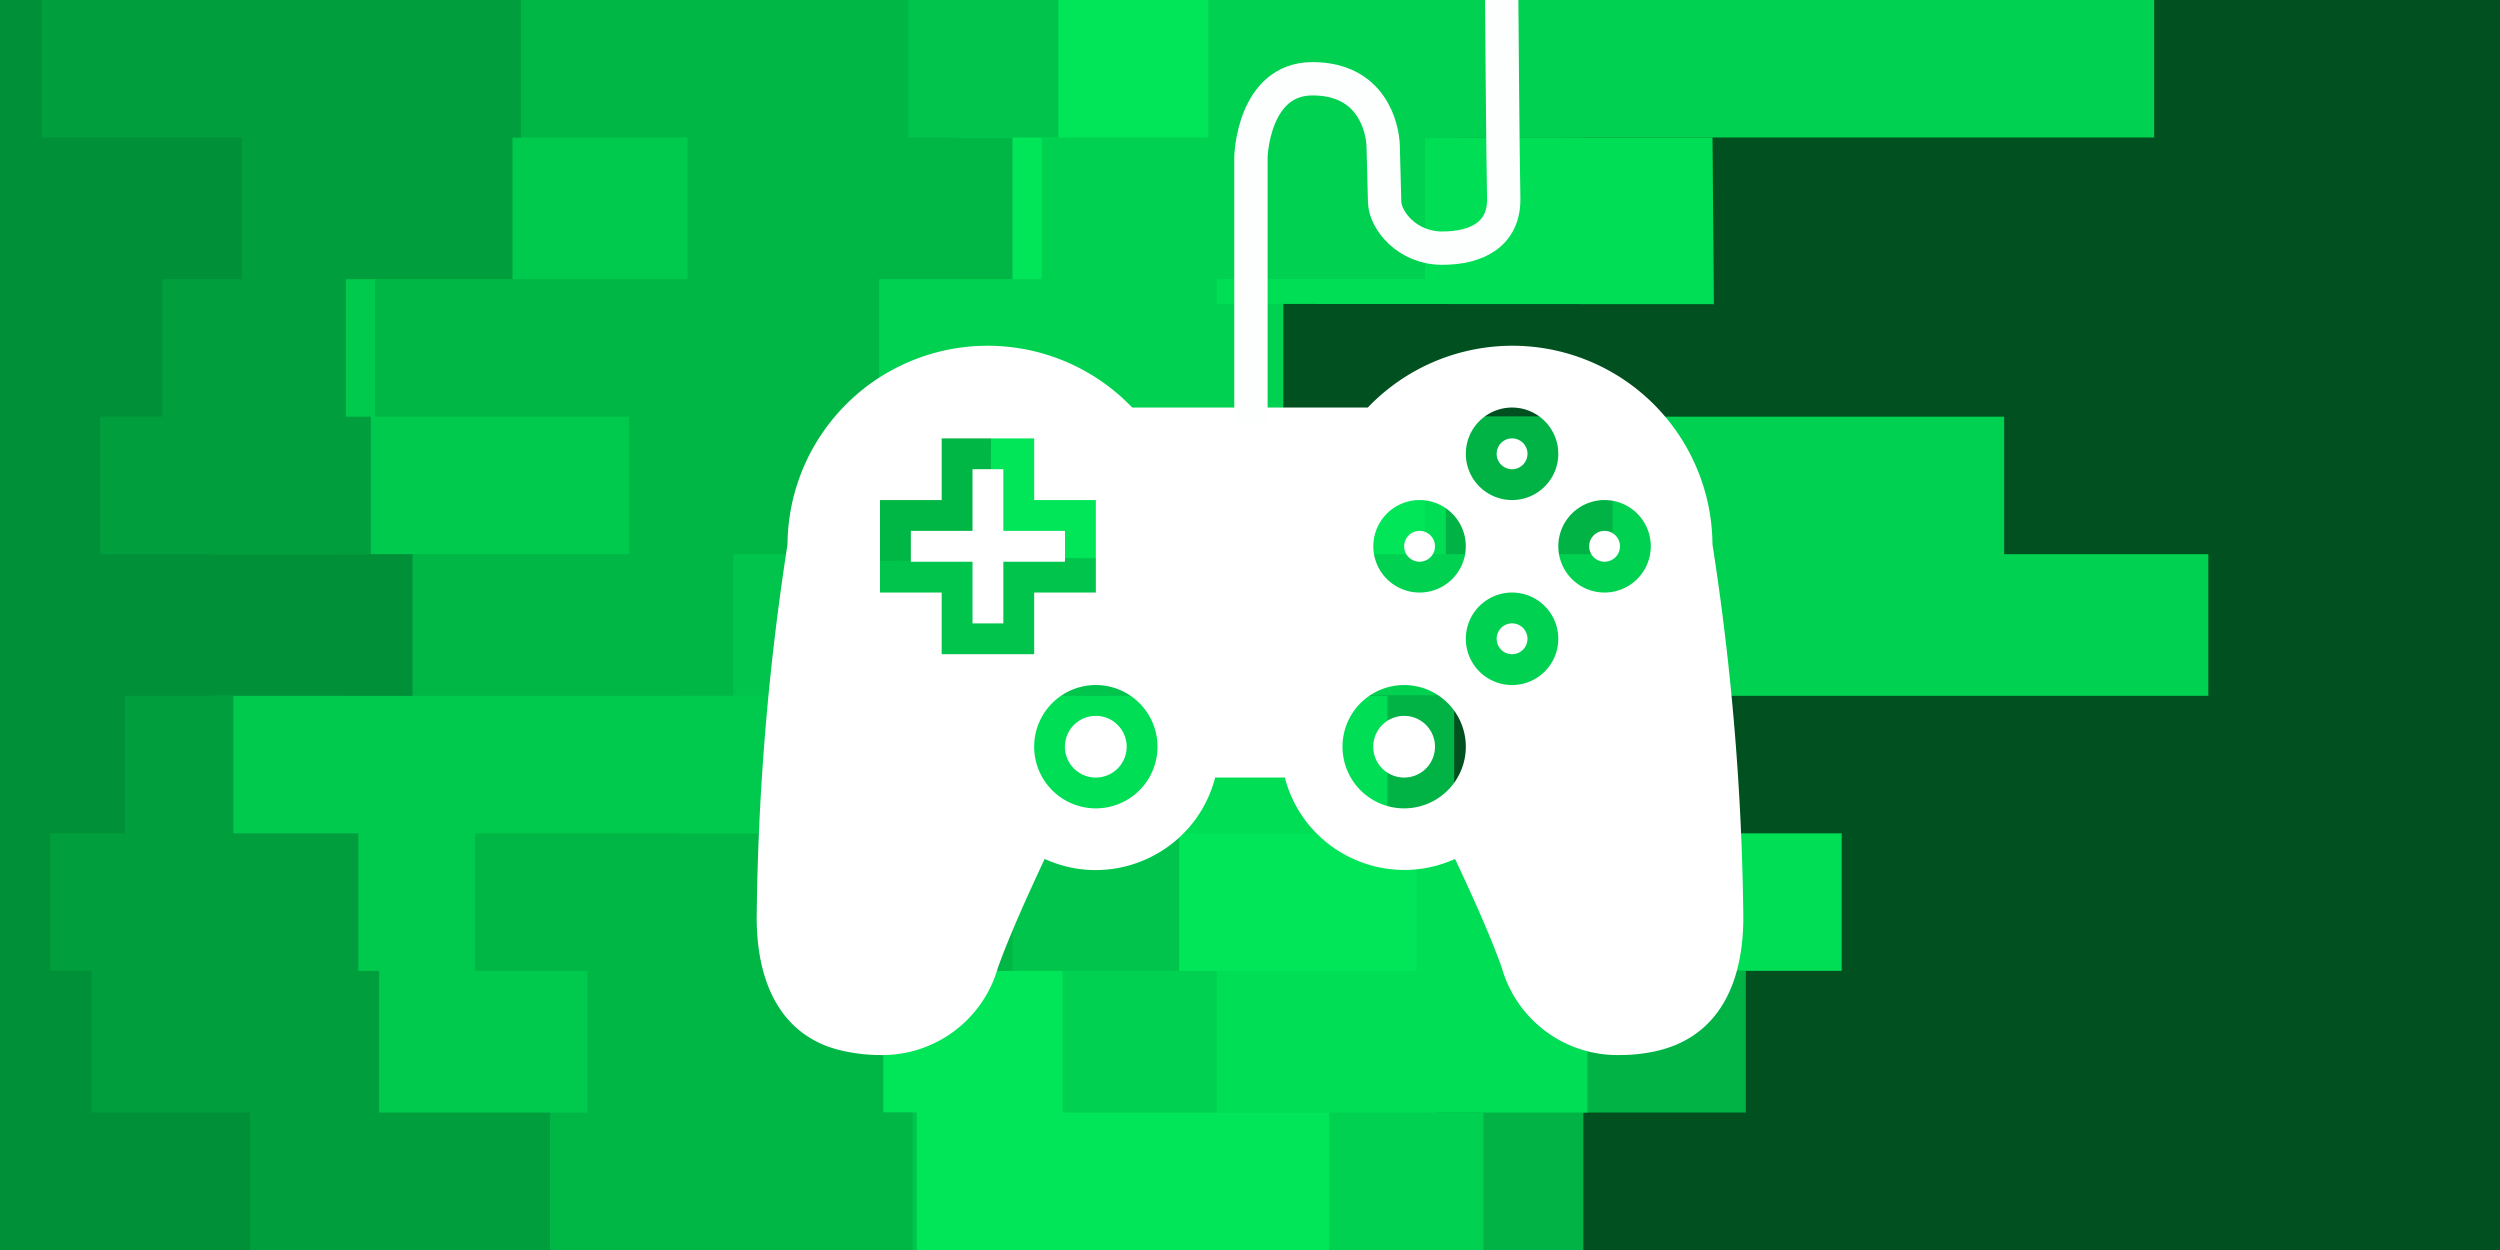 <svg xmlns="http://www.w3.org/2000/svg" width="600" height="300" viewBox="0 0 600 300"><path fill="#00511f" d="M0 300v-300h600v300z" style="fill-rule:nonzero;stroke:none;stroke-linecap:butt;stroke-linejoin:miter;stroke-miterlimit:10;stroke-dasharray:none;stroke-dashoffset:0"/><path fill="#00d150" d="M407 0h110v33h-167v34h-42v33h173v33h49v34h-253v33h-4v33h16v34h82v33h-371V0z" style="fill-rule:nonzero;stroke:none;stroke-linecap:butt;stroke-linejoin:miter;stroke-miterlimit:10;stroke-dasharray:none;stroke-dashoffset:0"/><path fill="#00b344" d="M420 0h-79v33h34v34h-104v33h116v33h-91v34h53v33h58v33h12v34h-39v33h-380V0z" style="fill-rule:nonzero;stroke:none;stroke-linecap:butt;stroke-linejoin:miter;stroke-miterlimit:10;stroke-dasharray:none;stroke-dashoffset:0"/><path fill="#00de55" d="M296 0h14v33h101l.333 40-161-.082L250 100h97v33h-39v34h25v33h109v33h-61v34h-36v33h-345V0z" style="fill-rule:nonzero;stroke:none;stroke-linecap:butt;stroke-linejoin:miter;stroke-miterlimit:10;stroke-dasharray:none;stroke-dashoffset:0"/><path fill="#00d150" d="M347 0h33v33h-38v34h-50v33h44v33h-127v34h35v33h-41v33h89v34h64v33h-356V0z" style="fill-rule:nonzero;stroke:none;stroke-linecap:butt;stroke-linejoin:miter;stroke-miterlimit:10;stroke-dasharray:none;stroke-dashoffset:0"/><path fill="#00e658" d="M220 0h70v33h-40v34h-50v33h142v33h-63.583l-4.5.667-69.016.613L199.917 133h-44.917v34h50v33h135v33h-85v34h64v33h-319V0z" style="fill-rule:nonzero;stroke:none;stroke-linecap:butt;stroke-linejoin:miter;stroke-miterlimit:10;stroke-dasharray:none;stroke-dashoffset:0"/><path fill="#00c44b" d="M199 0h55v33h-24v34h-55v33h-40v33h65.417l36.137.863 33.641.192L276.25 133h16.75v34h-145v33h135v33h-147v34h84v33h-220V0z" style="fill-rule:nonzero;stroke:none;stroke-linecap:butt;stroke-linejoin:miter;stroke-miterlimit:10;stroke-dasharray:none;stroke-dashoffset:0"/><path fill="#00b745" d="M182 0h36v33h25v34h-32v33l26.868.284-.17 34.087-34.115.296-6.5-1.667H176v34h-13v33h80v33h-31v34h7v33H0V0z" style="fill-rule:nonzero;stroke:none;stroke-linecap:butt;stroke-linejoin:miter;stroke-miterlimit:10;stroke-dasharray:none;stroke-dashoffset:0"/><path fill="#00ca4d" d="M75 0h-5v33h95v34h-75v33h61v33h-69v34h112v33h-80v33h27v34h-9v33h-132V0z" style="fill-rule:nonzero;stroke:none;stroke-linecap:butt;stroke-linejoin:miter;stroke-miterlimit:10;stroke-dasharray:none;stroke-dashoffset:0"/><path fill="#009e3d" d="M99 0h26v33h-2v34h-40v33h6v33h-38v34h5v33h30v33h5v34h41v33h-132V0z" style="fill-rule:nonzero;stroke:none;stroke-linecap:butt;stroke-linejoin:miter;stroke-miterlimit:10;stroke-dasharray:none;stroke-dashoffset:0"/><path fill="#009138" d="M3 0h7v33h48v34h-19v33h-15v33h75v34h-69v33h-18v33h10v34h38v33h-60V0z" style="fill-rule:nonzero;stroke:none;stroke-linecap:butt;stroke-linejoin:miter;stroke-miterlimit:10;stroke-dasharray:none;stroke-dashoffset:0"/><path d="M236.792 82.981c-5.882.027-11.811 1.136-17.491 3.392-18.176 7.218-30.161 24.738-30.299 44.295-4.617 29.604-7.088 59.503-7.398 89.463 0 17.907 7.4 29.598 21.607 32.262 2.63.539 5.306.812 7.991.815 13.059.242 24.652-8.316 28.267-20.867 2.886-8.14 8.067-19.389 11.249-26.197 16.747 7.623 36.318-1.718 40.921-19.534h16.723c4.611 17.77 24.119 27.098 40.847 19.534 3.182 6.734 8.361 17.983 11.247 26.197 3.622 12.578 15.255 21.143 28.341 20.867 2.709.003 5.412-.271 8.066-.815 14.134-2.886 21.533-14.354 21.533-32.262-.31-29.96-2.783-59.859-7.4-89.463-.138-19.557-12.122-37.076-30.299-44.295-18.176-7.218-38.914-2.693-52.431 11.44h-56.533c-9.293-9.717-22-14.892-34.94-14.832Zm127.684 14.944a11.1 11.1 0 0 1-1.579 22.086 11.1 11.1 0 0 1-11.099-11.099 11.1 11.1 0 0 1 12.678-10.987zm-138.474 7.288h22.2v14.798h14.8v22.2h-14.8v14.8h-22.2v-14.8h-14.8v-22.2h14.8zm136.895 0a3.7 3.7 0 0 0-3.701 3.699 3.7 3.7 0 1 0 3.701-3.699zm-129.495 7.398v14.8H218.602v7.4h14.8v14.8h7.4v-14.8h14.8v-7.4h-14.8v-14.8zm108.876 7.514a11.1 11.1 0 0 1-1.58 22.086 11.1 11.1 0 0 1-11.099-11.099 11.1 11.1 0 0 1 12.679-10.987zm44.398 0a11.1 11.1 0 0 1-1.579 22.086 11.1 11.1 0 0 1-11.101-11.099 11.1 11.1 0 0 1 12.679-10.987zm-45.978 7.286a3.7 3.7 0 0 0-3.699 3.701 3.7 3.7 0 1 0 3.699-3.701zm44.399 0a3.7 3.7 0 0 0-3.701 3.701 3.7 3.7 0 1 0 3.701-3.701zm-20.621 14.914a11.1 11.1 0 0 1-1.579 22.086 11.1 11.1 0 0 1-11.099-11.101 11.1 11.1 0 0 1 12.678-10.985zm-1.579 7.286a3.7 3.7 0 0 0-3.701 3.699 3.7 3.7 0 1 0 3.701-3.699zm-99.896 14.8a14.799 14.799 0 0 1 14.798 14.8 14.799 14.799 0 1 1-14.798-14.8zm73.997 0a14.799 14.799 0 0 1 14.8 14.8 14.799 14.799 0 1 1-14.8-14.8zm-74.503 7.416a7.4 7.4 0 0 0 .506 14.784 7.4 7.4 0 0 0 7.4-7.4 7.4 7.4 0 0 0-7.906-7.384zm73.997 0a7.4 7.4 0 0 0 .506 14.784 7.4 7.4 0 0 0 7.4-7.4 7.4 7.4 0 0 0-7.906-7.384z" style="fill:#fff;stroke-width:7.4"/><path d="M300.224 101.687V37.629s.493-18.725 14.783-18.725c14.29 0 16.84 11.786 16.956 16.231.116 4.445.232 8.89.348 13.334.116 4.445 5.42 11.087 13.797 11.087 8.377 0 14.987-3.347 14.783-12.073-.196-8.389-.493-48.783-.493-48.783" style="fill:none;fill-opacity:1;stroke:#fdffff;stroke-width:8;stroke-linecap:butt;stroke-linejoin:miter;stroke-miterlimit:4;stroke-dasharray:none;stroke-opacity:1"/></svg>